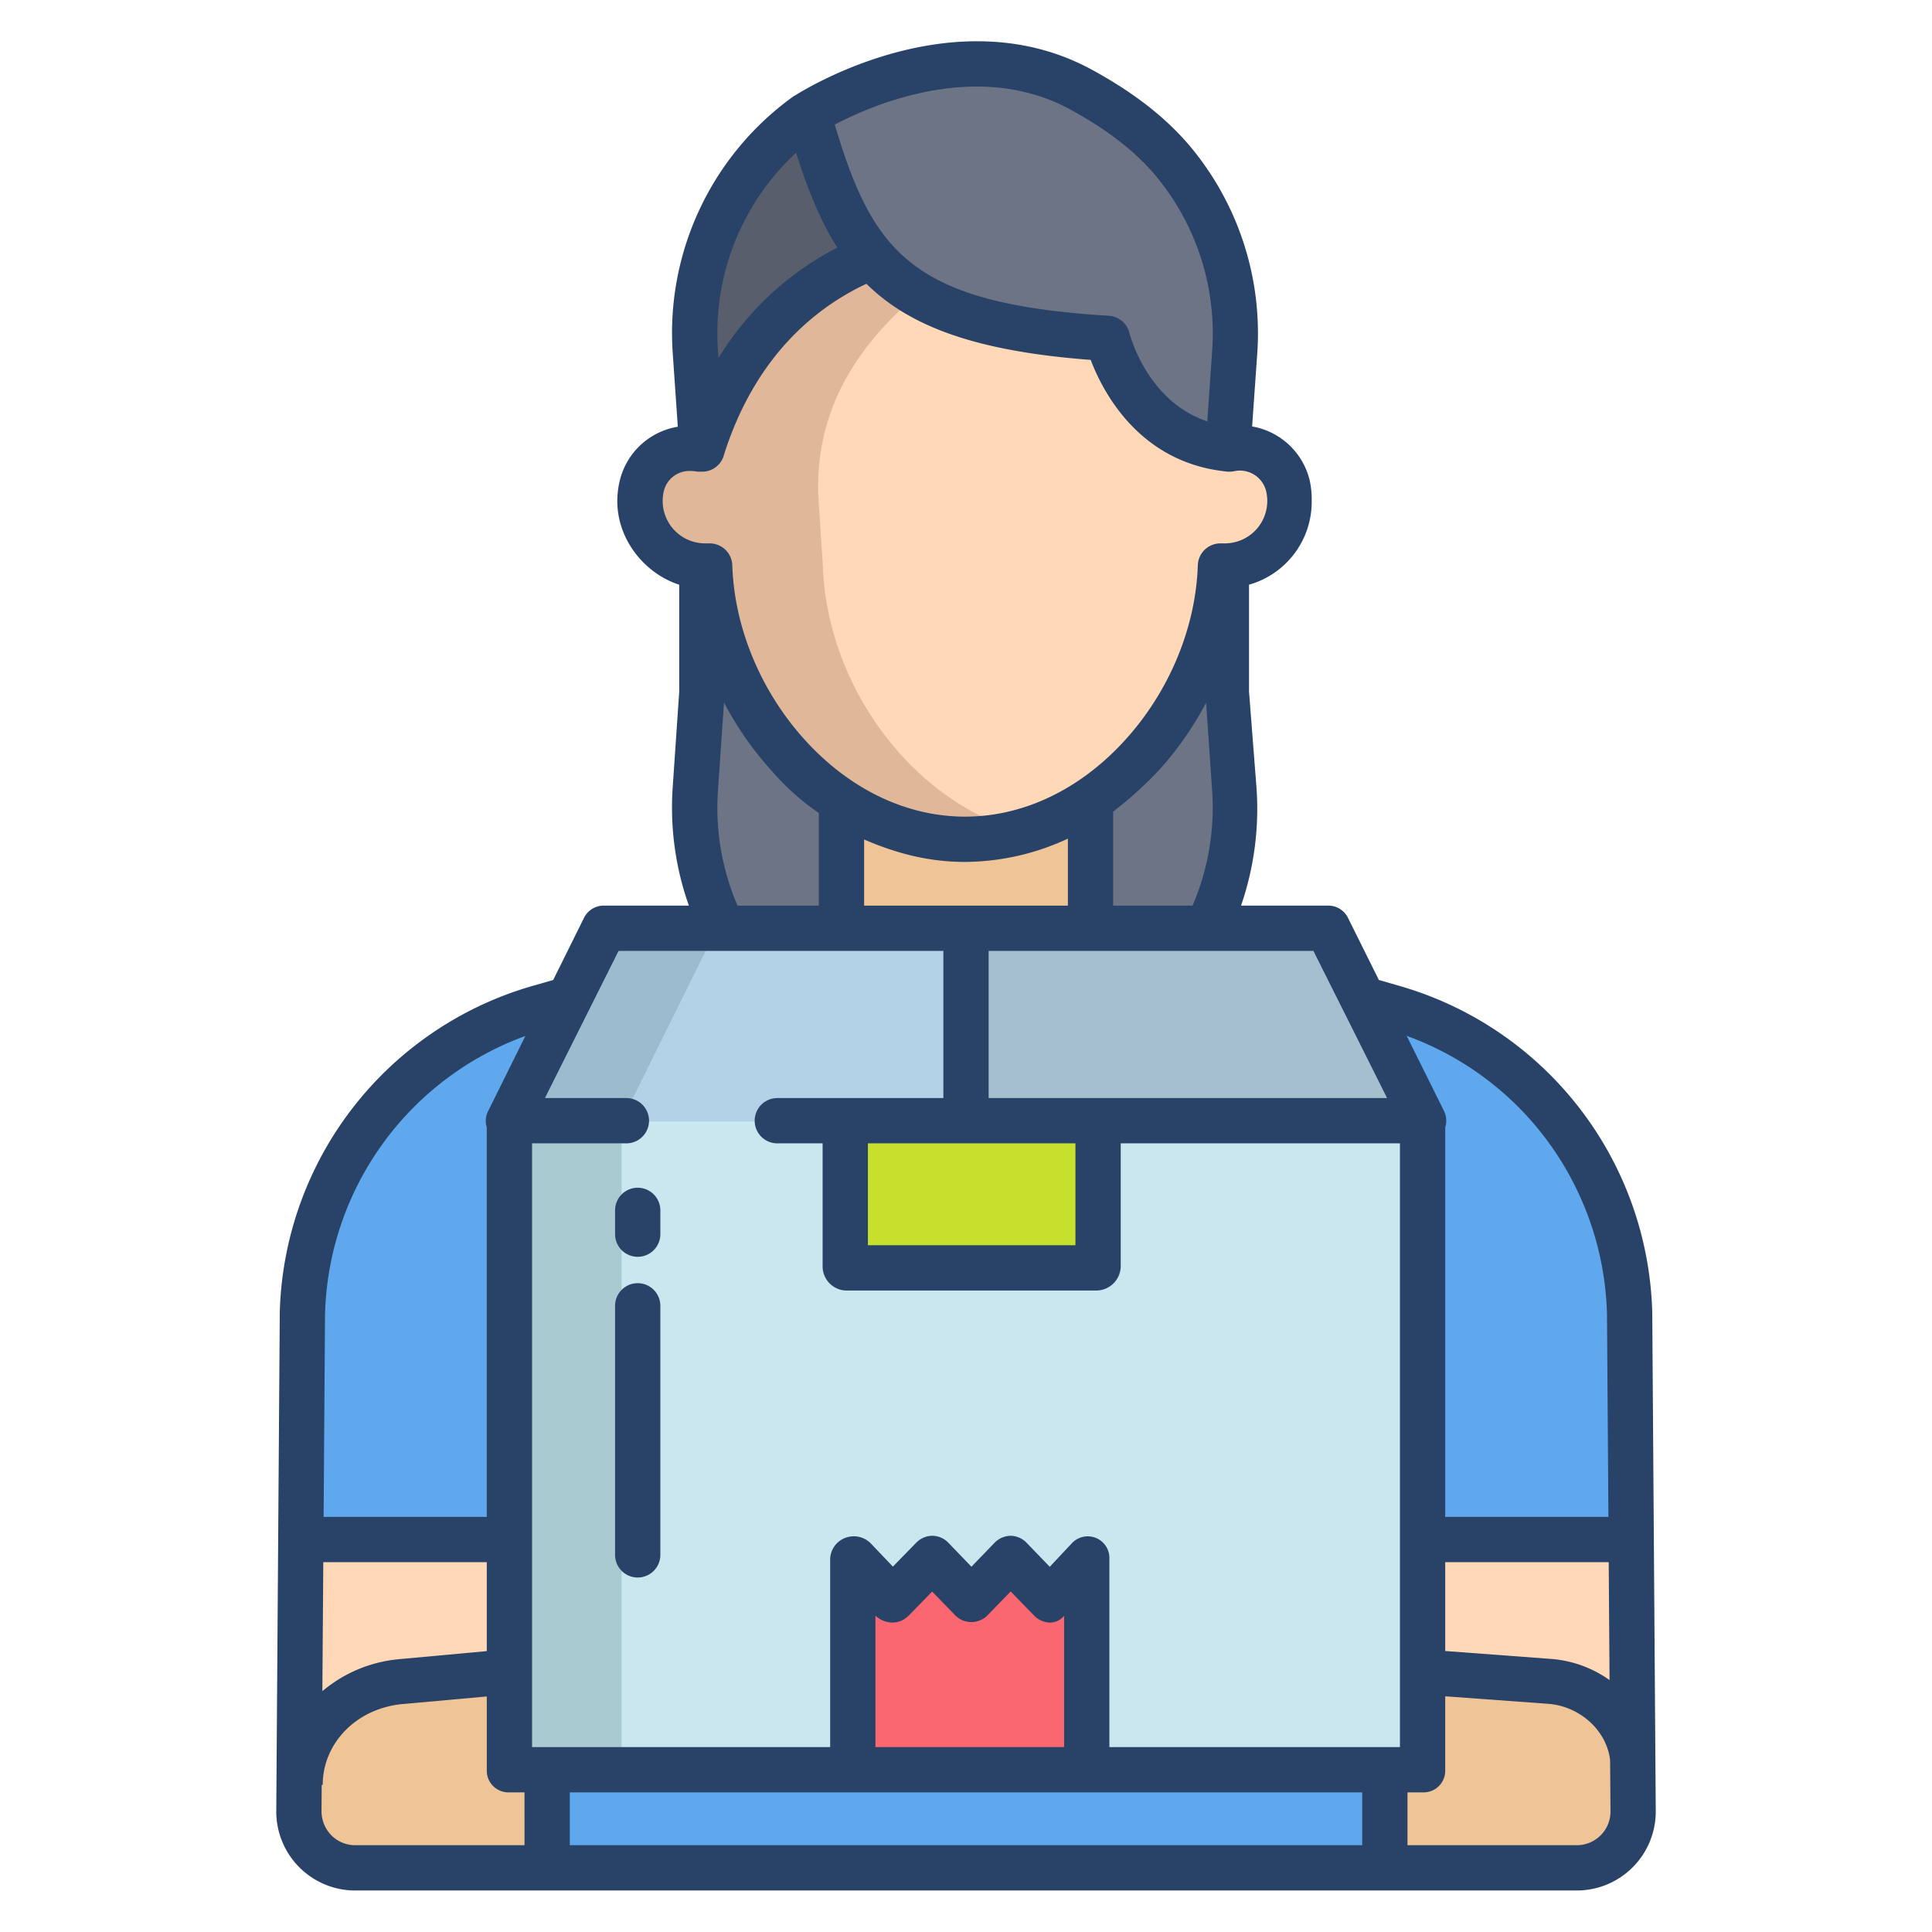 <svg id="Layer_1" height="512" viewBox="0 0 512 512" width="512" xmlns="http://www.w3.org/2000/svg" data-name="Layer 1"><path d="m325.91 73.9a71.7 71.7 0 0 1 1.31 19.5l-1.76 25.55c-25.42-2.69-31.98-29.28-31.98-29.28-33.6-2.06-51.23-8.72-62.3-21.67-7.82-9.16-12.37-21.47-16.95-37.52a1.323 1.323 0 0 0 -.15-.29c0-.01 38.43-24.9 72.33-6.49 9.67 5.25 18.74 11.74 25.56 20.37a71.511 71.511 0 0 1 13.94 29.83z" fill="#6d7486"/><path d="m326.99 209.305-1.99-25.875v-33.45a1.629 1.629 0 0 1 -.4.02h-1.17l-34.5 56 .07.07v39.93h31.07a72.078 72.078 0 0 0 6.92-36.695z" fill="#6d7486"/><path d="m288.93 205.855-65.93.145v42h66v-41.93z" fill="#efc597"/><path d="m188.07 150h-1.22c-.27 0-.85-.01-.85-.02v33.54l-1.74 25.785a72.193 72.193 0 0 0 7.16 36.695h31.58v-39.71z" fill="#6d7486"/><path d="m214.23 30.48c4.58 16.05 9.13 28.36 16.95 37.52-14.43 5.72-35.15 19.26-45.13 51l-1.77-25.6a71.55 71.55 0 0 1 29.8-63.21 1.323 1.323 0 0 1 .15.29z" fill="#585e6b"/><path d="m431.86 347.97a86.606 86.606 0 0 0 -62.67-80.94l-8.025-2.27-210.33.17-7.958 2.185a86.4 86.4 0 0 0 -62.729 80.866l-.938 131.864a15.036 15.036 0 0 0 15 15.155h323.58a14.963 14.963 0 0 0 15-15.07z" fill="#5fa8ed"/><path d="m432.69 466.14c-1.01-11.1-10.7-19.79-22.03-20.61l-33.31-2.45-10.35 25.48v26.44h50.79a14.963 14.963 0 0 0 15-15.07z" fill="#efc597"/><path d="m432.28 407.66.41 58.48c-1.01-11.1-10.7-19.79-22.03-20.61l-33.39-2.45v-35.42z" fill="#ffd8b7"/><path d="m134.65 443.08-28.54 2.535c-14.76 1.35-26.58 12.385-26.58 27.385h-.27l-.05 6.845a15.036 15.036 0 0 0 15 15.155h50.79v-26.44z" fill="#efc597"/><path d="m134.73 407.66v35.42l-28.58 2.62c-14.76 1.35-26.62 12.65-26.62 27.47h-.27l.46-65.51z" fill="#ffd8b7"/><path d="m223.04 212.29c-20.26-13.25-34.17-37.7-34.97-62.29h-1.22c-.27 0-.54-.01-.81-.02a17.276 17.276 0 0 1 -15.93-21.34c1.79-7.31 8.9-10.81 15.4-9.58h.54v-.06c9.98-31.74 30.7-45.28 45.13-51 11.07 12.95 28.7 19.61 62.3 21.67 0 0 6.56 26.59 31.98 29.28v.01h.49a13.151 13.151 0 0 1 15.39 9.68 16.966 16.966 0 0 1 .5 4.12 17.243 17.243 0 0 1 -16.4 17.22c-.28.01-.56.02-.84.02h-1.17c-.79 24.41-14.5 48.68-34.52 62a57.925 57.925 0 0 1 -65.87.29z" fill="#ffd8b7"/><path d="m134.73 297.03h242.54v171.53h-242.54z" fill="#cae6ee"/><path d="m351.8 245.57h-95.8v51.46h121.27z" fill="#a5bfce"/><path d="m224.21 297.03v.17 38.55h66.46v-38.55-.17z" fill="#c6e02d"/><path d="m288.49 468.39v.17h-62.1v-.17-55.23l10.16 10.7 10.5-10.7 10.39 10.7 10.39-10.7 10.5 10.7 10.16-10.7z" fill="#fb6771"/><path d="m160.2 245.57-25.47 51.46h121.27v-51.46z" fill="#b3d1e7"/><path d="m253.04 212.29c-20.26-13.25-34.17-37.7-34.97-62.29l-1.128-17.31a58.379 58.379 0 0 1 8.525-34.542 74.986 74.986 0 0 1 17.926-20.02 46.712 46.712 0 0 1 -12.213-10.128c-14.43 5.72-35.15 19.26-45.13 51v.06h-.54c-6.5-1.23-13.61 2.27-15.4 9.58a17.276 17.276 0 0 0 15.93 21.34c.27.01.54.02.81.02h1.22c.8 24.59 14.71 49.04 34.97 62.29a59.5 59.5 0 0 0 32.71 10.13 56.376 56.376 0 0 0 14.991-2.045 62.683 62.683 0 0 1 -17.701-8.085z" fill="#e0b899"/><path d="m134.73 297.03h30v171.53h-30z" fill="#aacad1"/><path d="m160.2 245.57-25.47 51.46h30l25.47-51.46z" fill="#9bbbce"/><g fill="#284268"><path d="m437.862 347.8a92.6 92.6 0 0 0 -67.02-86.535l-5.424-1.557-8.242-16.579a5.811 5.811 0 0 0 -5.376-3.129h-22.913a78.7 78.7 0 0 0 4.091-31.323l-1.978-25.45v-28.274a22.841 22.841 0 0 0 16.617-22.194 23.241 23.241 0 0 0 -.555-5.541 19.01 19.01 0 0 0 -15.237-14.2l1.352-19.206a77.212 77.212 0 0 0 -16.509-53.467c-6.566-8.3-15.526-15.474-27.4-21.919-35.021-19.01-73.716 3.784-78.653 6.93l-.032-.045a77.215 77.215 0 0 0 -32.287 68.5l1.33 19.279a18.994 18.994 0 0 0 -15.345 14.126 23.294 23.294 0 0 0 -.687 5.542c0 10.441 7.405 19.282 16.405 22.2v28.356l-1.729 25.36a77.728 77.728 0 0 0 4.292 31.326h-22.362a5.811 5.811 0 0 0 -5.377 3.124l-8.223 16.586-5.437 1.558a92.6 92.6 0 0 0 -67.021 86.539v.118l-.928 132a20.93 20.93 0 0 0 21 21.076h323.578a20.933 20.933 0 0 0 21-21.135l-.928-131.966c0-.036-.001-.066-.002-.1zm-11.316 97.436a30.7 30.7 0 0 0 -15.449-5.6l-28.097-2.1v-23.536h43.325zm-78.472-193.236 19.517 39h-105.591v-39zm-63.074 51v27h-55v-27zm-56-63v-17.529c9 3.893 17.551 5.949 26.751 5.949a65.357 65.357 0 0 0 27.249-6.17v17.75zm66 0v-24.906a104.3 104.3 0 0 0 12.373-11.239 87.4 87.4 0 0 0 12.256-17.645l1.6 23.293a65.629 65.629 0 0 1 -5.2 30.5zm-11.453-211.027c10.418 5.655 18.176 11.81 23.716 18.815a65.311 65.311 0 0 1 13.97 45.2l-1.288 18.679c-15.827-5.266-20.435-22.632-20.64-23.436a6 6 0 0 0 -5.459-4.551c-52.041-3.19-62.467-16.59-72.626-50.658 10.035-5.284 37.849-17.338 62.327-4.049zm-72.587 11.5c3.093 9.751 6.462 18.1 10.96 25.149a79.234 79.234 0 0 0 -31.52 29.264l-.131-1.9a65.2 65.2 0 0 1 20.691-52.514zm-35.345 92.289a11.359 11.359 0 0 1 .322-2.689 6.958 6.958 0 0 1 7.007-5.255 7.783 7.783 0 0 1 1.446.107 6.036 6.036 0 0 0 1.116.076h.546a5.95 5.95 0 0 0 5.841-4.595c8.354-26.187 24.417-38.967 37.718-45.2 11.534 11.389 29.144 17.877 59.433 20.169 3.239 8.512 12.77 26.895 35.348 29.51a5.984 5.984 0 0 0 1.064.115h.492a5.985 5.985 0 0 0 1.115-.123 7.149 7.149 0 0 1 8.454 5.2 11.248 11.248 0 0 1 -10.917 13.923h-1.167a6 6 0 0 0 -6 5.8c-.534 16.413-7.461 33.189-19.006 46.031-11.935 13.275-27.093 20.586-42.68 20.586s-30.745-7.311-42.681-20.587c-11.545-12.842-18.472-29.617-19-46.029a6 6 0 0 0 -6-5.8h-1.215a11.252 11.252 0 0 1 -11.236-11.24zm41.385 82.69v24.548h-21.549a65.639 65.639 0 0 1 -5.191-30.5l1.609-23.315a87.345 87.345 0 0 0 12.259 17.667 65.645 65.645 0 0 0 12.872 11.6zm-131.325 198.548h43.325v23.563l-23.4 2.15a36.608 36.608 0 0 0 -20.171 8.466zm53.325 75h-44.792a8.9 8.9 0 0 1 -6.388-2.619 9.092 9.092 0 0 1 -2.612-6.476l.048-6.9h.27c0-11 8.9-20.289 21.172-21.412l22.302-2.013v19.691a5.746 5.746 0 0 0 5.729 5.729h4.271zm-9.648-194.526a5.7 5.7 0 0 0 -.352 4.319v103.207h-43.241l.376-53.76a80.739 80.739 0 0 1 53.1-73.7zm231.648 194.526h-210v-14h210zm-129-26v-34.818a6.85 6.85 0 0 0 4.5 1.818h.049a6.066 6.066 0 0 0 4.283-1.869l6.194-6.349 6.1 6.274a6.006 6.006 0 0 0 8.612-.014l6.1-6.293 6.194 6.383a6.067 6.067 0 0 0 4.295 1.868h.049a4.824 4.824 0 0 0 3.624-1.818v34.818zm139 0h-77v-49.845a5.742 5.742 0 0 0 -9.985-4.131l-5.82 6.195-6.115-6.343a6.007 6.007 0 0 0 -4.253-1.876h-.016a6.061 6.061 0 0 0 -4.29 1.9l-6.081 6.3-6.081-6.324a6.036 6.036 0 0 0 -4.29-1.88h-.016a6.077 6.077 0 0 0 -4.283 1.876l-6.146 6.3-5.88-6.175a6.311 6.311 0 0 0 -6.771-1.432 6.2 6.2 0 0 0 -3.973 5.59v49.845h-79v-160h25a6 6 0 0 0 0-12h-21.591l19.517-39h86.074v39h-44a6 6 0 0 0 0 12h12v32.747a6.4 6.4 0 0 0 6.206 6.253h66.468a6.506 6.506 0 0 0 6.326-6.253v-32.747h74zm32.1-168.9a80.83 80.83 0 0 1 22.77 54.141l.376 53.76h-43.246v-103.208a5.976 5.976 0 0 0 -.352-4.426l-9.874-19.867a80.761 80.761 0 0 1 30.326 19.6zm21.08 192.283a8.9 8.9 0 0 1 -6.388 2.617h-44.792v-14h4.271a5.729 5.729 0 0 0 5.729-5.729v-19.733l27.221 1.984c8.543.626 15.594 7.16 16.475 14.93l.1 13.564a8.848 8.848 0 0 1 -2.616 6.367z"/><path d="m169 314.763a6 6 0 0 0 -6 6v6.3a6 6 0 0 0 12 0v-6.3a6 6 0 0 0 -6-6z"/><path d="m169 340.058a6 6 0 0 0 -6 6v66a6 6 0 0 0 12 0v-66a6 6 0 0 0 -6-6z"/></g></svg>